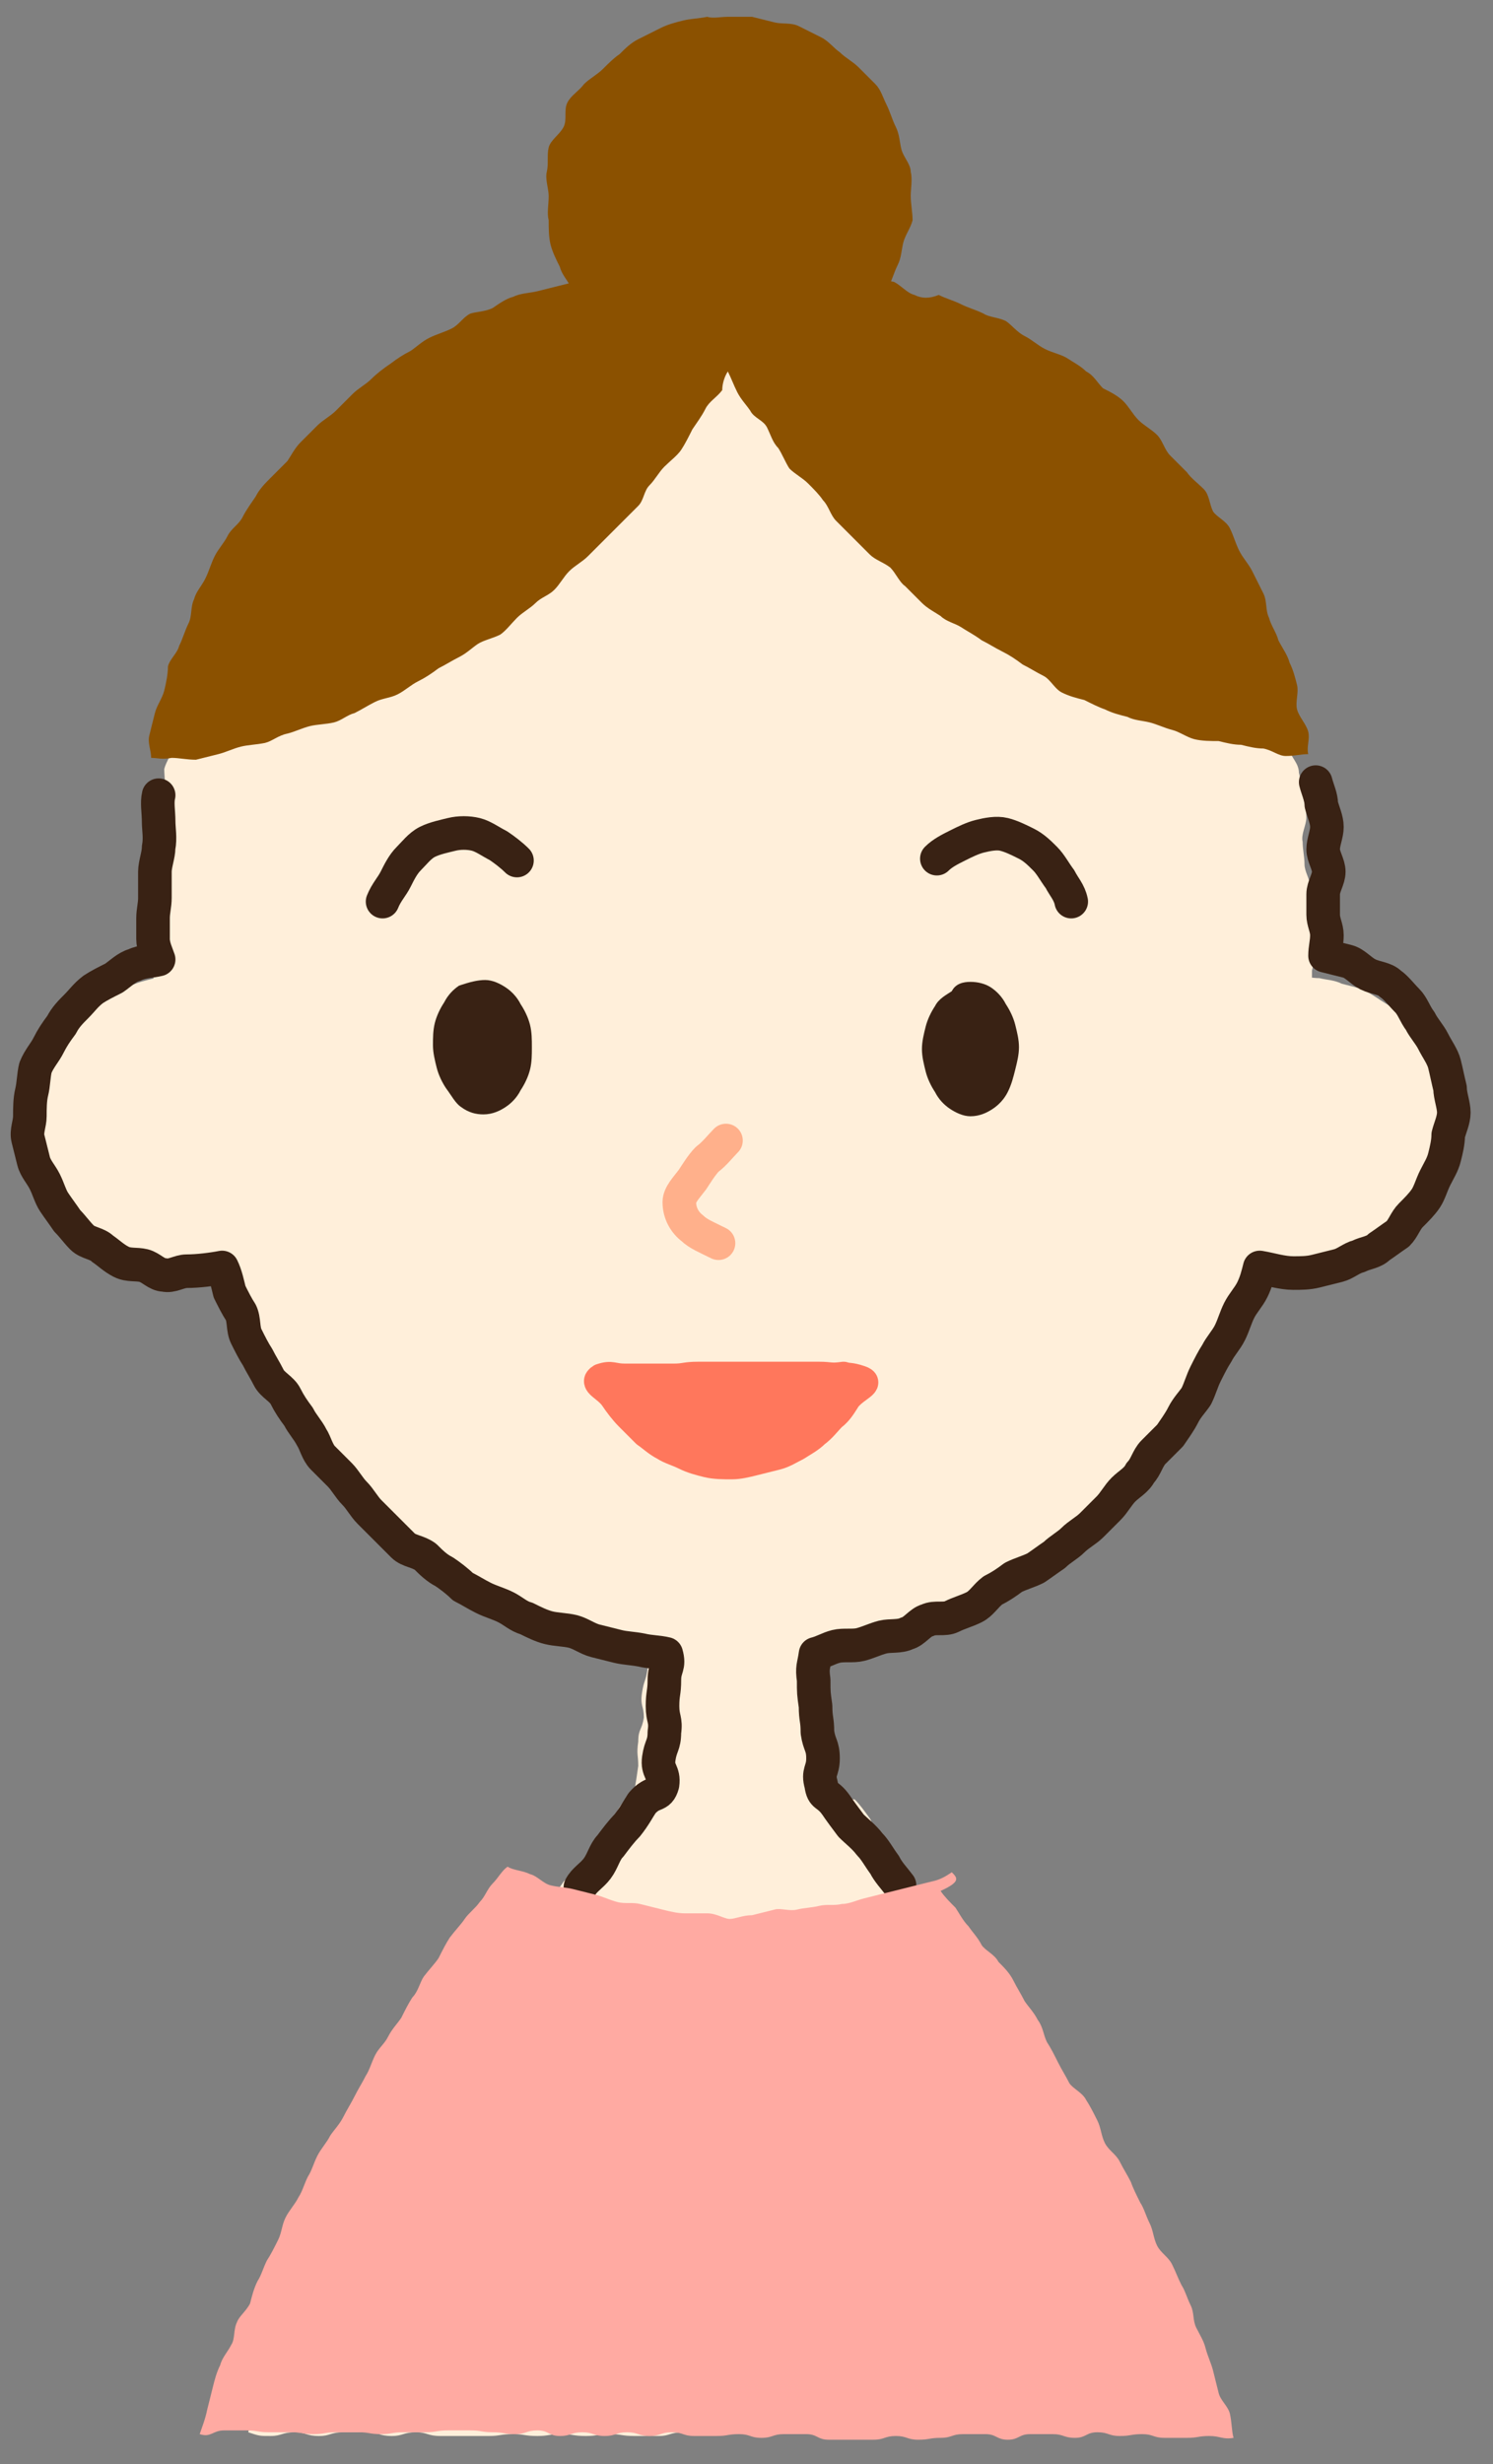 <?xml version="1.0" encoding="utf-8"?>
<!-- Generator: Adobe Illustrator 24.1.2, SVG Export Plug-In . SVG Version: 6.00 Build 0)  -->
<svg version="1.1" id="レイヤー_1" xmlns="http://www.w3.org/2000/svg" xmlns:xlink="http://www.w3.org/1999/xlink" x="0px"
	 y="0px" viewBox="0 0 80 132" style="enable-background:new 0 0 80 132;" xml:space="preserve">
<rect x="0" y="0" width="80" height="132" fill="#808080" stroke="none"/>
<style type="text/css">
	.st0{fill:#8B5100;}
	.st1{fill:#FFEFDA;}
	.st2{fill:#392214;}
	.st3{fill:none;stroke:#392214;stroke-width:1.8;stroke-linecap:round;stroke-linejoin:round;stroke-miterlimit:10;}
	.st4{fill:#FF775C;}
	.st5{fill:none;stroke:#FF775C;stroke-width:1.5;stroke-linecap:round;stroke-linejoin:round;stroke-miterlimit:10;}
	.st6{fill:#FFAAA2;}
	.st7{fill:none;stroke:#FFB08B;stroke-width:1.8;stroke-linecap:round;stroke-linejoin:round;stroke-miterlimit:10;}
</style>
<g>
	<path class="st0" d="M39,0.9c0.4,0,0.9,0,1.3,0c0.4,0.1,0.8,0.2,1.2,0.3c0.4,0.1,0.9,0,1.3,0.2C43.2,1.6,43.6,1.8,44,2
		c0.4,0.2,0.7,0.6,1,0.8c0.3,0.3,0.7,0.5,1,0.8c0.3,0.3,0.6,0.6,0.9,0.9c0.3,0.3,0.4,0.7,0.6,1.1c0.2,0.4,0.3,0.8,0.5,1.2
		c0.2,0.4,0.2,0.8,0.3,1.2c0.1,0.4,0.5,0.8,0.5,1.2c0.1,0.4,0,0.9,0,1.3c0,0.4,0.1,0.9,0.1,1.3c-0.1,0.4-0.4,0.8-0.5,1.2
		c-0.1,0.4-0.1,0.8-0.3,1.2c-0.2,0.4-0.3,0.8-0.5,1.2c-0.2,0.4-0.4,0.8-0.7,1.1c-0.3,0.3-0.8,0.5-1.1,0.8c-0.3,0.3-0.5,0.7-0.8,1
		c-0.3,0.3-0.6,0.6-1,0.8c-0.4,0.2-0.9,0.2-1.3,0.4c-0.4,0.2-0.8,0.2-1.2,0.3c-0.4,0.1-0.8,0.3-1.2,0.4c-0.4,0.1-0.8,0.2-1.3,0.2
		c-0.4,0-0.8-0.3-1.3-0.3c-0.4-0.1-0.9,0.1-1.3,0c-0.4-0.1-0.8-0.3-1.2-0.4c-0.4-0.2-0.7-0.5-1.1-0.7c-0.4-0.2-0.8-0.4-1.1-0.6
		c-0.3-0.3-0.6-0.6-0.9-0.9c-0.3-0.3-0.7-0.5-1-0.9c-0.3-0.3-0.3-0.8-0.5-1.2c-0.2-0.4-0.5-0.7-0.6-1.1c-0.2-0.4-0.4-0.8-0.5-1.2
		c-0.1-0.4-0.1-0.9-0.1-1.3c-0.1-0.4,0-0.8,0-1.3c0-0.4-0.2-0.9-0.1-1.3c0.1-0.4,0-0.9,0.1-1.3c0.1-0.4,0.6-0.7,0.8-1.1
		c0.2-0.4,0-0.9,0.2-1.3c0.2-0.4,0.6-0.6,0.9-1c0.3-0.3,0.7-0.5,1-0.8c0.3-0.3,0.6-0.6,0.9-0.8c0.3-0.3,0.6-0.6,1-0.8
		c0.4-0.2,0.8-0.4,1.2-0.6c0.4-0.2,0.8-0.3,1.2-0.4c0.4-0.1,0.8-0.1,1.3-0.2C38.2,1,38.6,0.9,39,0.9z"/>
</g>
<g>
	<path class="st1" d="M70.4,48.4c0,0.4,0.1,0.8,0.1,1.2c0,0.4-0.1,0.8-0.1,1.2c0,0.4,0,0.8-0.1,1.2c0,0.4,0,0.8-0.1,1.2
		c0,0.4-0.2,0.8-0.2,1.2c0,0.4,0.1,0.8,0,1.2c0,0.4-0.1,0.8-0.1,1.2c-0.1,0.4-0.2,0.8-0.2,1.2c-0.1,0.4-0.2,0.8-0.3,1.2
		c-0.1,0.4,0.1,0.9,0,1.3c-0.1,0.4-0.4,0.8-0.5,1.2c-0.1,0.4-0.2,0.8-0.3,1.2c-0.1,0.4,0,0.8-0.2,1.2c-0.1,0.4-0.5,0.7-0.6,1.1
		c-0.1,0.4-0.3,0.8-0.4,1.2c-0.1,0.4,0.1,0.9,0,1.3c-0.1,0.4-0.5,0.7-0.6,1.1c-0.2,0.4-0.3,0.8-0.4,1.2c-0.2,0.4-0.3,0.8-0.5,1.2
		c-0.2,0.4-0.4,0.7-0.6,1.1c-0.2,0.4-0.4,0.7-0.6,1.1c-0.2,0.4-0.4,0.7-0.6,1.1c-0.2,0.4-0.5,0.7-0.7,1c-0.2,0.3-0.6,0.6-0.8,0.9
		c-0.2,0.3-0.6,0.6-0.8,0.9c-0.3,0.3-0.4,0.7-0.7,1c-0.3,0.3-0.5,0.6-0.8,0.9c-0.3,0.3-0.5,0.6-0.8,0.9c-0.3,0.3-0.7,0.5-1,0.8
		c-0.3,0.3-0.7,0.5-1,0.8c-0.3,0.3-0.5,0.7-0.8,1c-0.3,0.3-0.7,0.5-1,0.7c-0.3,0.2-0.8,0.3-1.1,0.6c-0.3,0.2-0.6,0.6-1,0.8
		c-0.4,0.2-0.7,0.5-1,0.7c-0.4,0.2-0.9,0-1.3,0.2c-0.4,0.2-0.7,0.5-1,0.7c-0.4,0.2-0.8,0.3-1.2,0.4c-0.4,0.1-0.8,0.3-1.2,0.5
		c-0.4,0.1-0.8,0.2-1.2,0.3c-0.4,0.1-0.8,0-1.2,0.1c-0.4,0.1-0.8,0.2-1.2,0.2c-0.4,0.1-0.8,0-1.2,0.1c-0.4,0-0.8,0.2-1.2,0.2
		c-0.4,0-0.8,0.3-1.2,0.3c-0.4,0-0.8,0.1-1.2,0.1c-0.4,0-0.8-0.4-1.2-0.4c-0.4,0-0.8,0.1-1.2,0.1c-0.4,0-0.8,0.1-1.3,0.1
		c-0.4,0-0.8-0.1-1.2-0.2c-0.4-0.1-0.8-0.4-1.2-0.5c-0.4-0.1-0.9,0.1-1.3,0c-0.4-0.1-0.8-0.2-1.2-0.3c-0.4-0.1-0.8-0.3-1.2-0.5
		c-0.4-0.1-0.7-0.4-1.1-0.6c-0.4-0.2-0.7-0.3-1.1-0.5c-0.4-0.2-0.8-0.3-1.1-0.5c-0.4-0.2-0.7-0.4-1.1-0.6c-0.4-0.2-0.8-0.3-1.1-0.5
		c-0.3-0.2-0.7-0.4-1.1-0.6c-0.3-0.2-0.6-0.5-1-0.8c-0.3-0.3-0.7-0.4-1-0.7c-0.3-0.3-0.4-0.8-0.7-1.1c-0.3-0.3-0.7-0.5-0.9-0.8
		c-0.3-0.3-0.6-0.6-0.8-0.9c-0.3-0.3-0.7-0.5-1-0.8c-0.3-0.3-0.5-0.6-0.8-1c-0.3-0.3-0.3-0.8-0.5-1.1c-0.2-0.3-0.5-0.7-0.7-1
		c-0.2-0.3-0.4-0.7-0.6-1.1c-0.2-0.4-0.3-0.8-0.5-1.1c-0.2-0.4-0.5-0.6-0.7-1c-0.2-0.4-0.4-0.7-0.6-1.1c-0.2-0.4-0.2-0.8-0.4-1.2
		c-0.2-0.4-0.5-0.7-0.6-1.1c-0.2-0.4-0.4-0.7-0.5-1.1c-0.1-0.4-0.1-0.9-0.2-1.2c-0.1-0.4-0.5-0.7-0.7-1.1c-0.1-0.4-0.2-0.8-0.3-1.2
		c-0.1-0.4-0.3-0.8-0.4-1.2c-0.1-0.4-0.2-0.8-0.3-1.2c-0.1-0.4-0.1-0.8-0.2-1.2c-0.1-0.4-0.1-0.8-0.1-1.2c-0.1-0.4-0.4-0.8-0.5-1.2
		C8.8,57.8,9.1,57.4,9,57c-0.1-0.4-0.4-0.8-0.5-1.2c-0.1-0.4,0-0.8,0-1.2c0-0.4,0-0.8,0-1.2c0-0.4-0.3-0.8-0.3-1.2
		c0-0.4,0-0.8,0-1.2c0-0.4,0.2-0.8,0.2-1.2c0-0.4-0.3-0.8-0.3-1.2c0-0.4,0-0.8,0-1.2c0-0.4,0.4-0.8,0.4-1.2c0-0.4-0.2-0.8-0.1-1.3
		c0-0.4,0.2-0.8,0.2-1.2c0-0.4,0.1-0.8,0.2-1.2c0.1-0.4,0-0.9,0-1.3c0.1-0.4,0.4-0.8,0.5-1.2c0.1-0.4,0.2-0.8,0.3-1.2
		c0.1-0.4,0.1-0.8,0.2-1.2c0.1-0.4,0.4-0.7,0.5-1.1c0.1-0.4,0.2-0.8,0.4-1.2c0.1-0.4,0.3-0.8,0.4-1.2c0.2-0.4,0.3-0.8,0.5-1.1
		c0.2-0.4,0.2-0.8,0.4-1.2c0.2-0.4,0.2-0.8,0.4-1.2c0.2-0.4,0.6-0.6,0.8-0.9c0.2-0.4,0.3-0.8,0.5-1.1c0.2-0.3,0.7-0.5,0.9-0.9
		c0.2-0.3,0.3-0.8,0.6-1.1c0.3-0.3,0.6-0.6,0.9-0.9c0.3-0.3,0.5-0.7,0.8-1c0.3-0.3,0.7-0.4,1-0.7c0.3-0.3,0.4-0.8,0.7-1.1
		c0.3-0.3,0.7-0.5,1-0.7c0.3-0.3,0.8-0.4,1.1-0.6c0.3-0.2,0.5-0.7,0.9-0.9c0.3-0.2,0.7-0.5,1-0.7c0.4-0.2,0.8-0.2,1.2-0.4
		c0.4-0.2,0.6-0.6,1-0.8c0.4-0.2,0.9,0,1.3-0.2c0.4-0.2,0.6-0.6,1-0.7c0.4-0.2,0.7-0.4,1.1-0.6c0.4-0.1,0.8-0.2,1.2-0.4
		c0.4-0.1,0.8-0.2,1.2-0.3c0.4-0.1,0.8-0.2,1.2-0.3c0.4-0.1,0.8-0.1,1.2-0.2c0.4-0.1,0.8,0,1.2-0.1c0.4-0.1,0.8-0.2,1.2-0.2
		c0.4,0,0.8-0.3,1.2-0.3c0.4,0,0.8,0,1.3,0c0.4,0,0.8,0,1.2,0c0.4,0,0.8,0.4,1.2,0.4c0.4,0,0.8-0.3,1.3-0.3c0.4,0,0.8,0.3,1.2,0.4
		c0.4,0,0.8,0.2,1.2,0.2c0.4,0.1,0.8,0.2,1.2,0.2c0.4,0.1,0.9-0.1,1.3,0c0.4,0.1,0.7,0.5,1.1,0.6c0.4,0.1,0.8,0.2,1.2,0.3
		c0.4,0.1,0.9,0,1.3,0.1c0.4,0.1,0.7,0.6,1,0.7c0.4,0.2,0.8,0.2,1.2,0.4c0.4,0.2,0.8,0.2,1.2,0.4c0.4,0.2,0.6,0.6,1,0.8
		c0.4,0.2,0.9,0.2,1.2,0.4c0.4,0.2,0.7,0.4,1.1,0.7c0.3,0.2,0.5,0.8,0.8,1c0.3,0.2,0.9,0.3,1.2,0.5c0.3,0.3,0.4,0.8,0.7,1.1
		c0.3,0.3,0.6,0.5,0.9,0.8c0.3,0.3,0.6,0.5,0.9,0.8c0.3,0.3,0.6,0.6,0.8,0.9c0.3,0.3,0.5,0.6,0.8,0.9c0.3,0.3,0.5,0.6,0.8,1
		c0.2,0.3,0.6,0.6,0.8,1c0.2,0.3,0.3,0.8,0.5,1.1c0.2,0.4,0.5,0.7,0.7,1c0.2,0.4,0.3,0.8,0.5,1.1c0.2,0.4,0.8,0.5,0.9,0.9
		c0.2,0.4,0.3,0.8,0.5,1.2c0.2,0.4,0,0.9,0.1,1.3c0.1,0.4,0.5,0.7,0.6,1.1c0.1,0.4,0.4,0.8,0.5,1.2c0.1,0.4,0,0.9,0.1,1.3
		c0.1,0.4,0.1,0.8,0.2,1.2c0.1,0.4,0.5,0.7,0.5,1.2c0.1,0.4,0.2,0.8,0.2,1.2c0.1,0.4,0.2,0.8,0.2,1.2c0,0.4-0.3,0.9-0.2,1.3
		c0,0.4,0.1,0.8,0.1,1.2c0,0.4,0.3,0.8,0.3,1.2C70.5,47.5,70.4,47.9,70.4,48.4z"/>
</g>
<g>
	<path class="st1" d="M10.4,52.2c0.4,0,0.8,0.1,1.2,0.1c0.4,0.1,0.8,0.1,1.2,0.2c0.4,0.1,0.8,0.2,1.1,0.4c0.4,0.2,0.7,0.4,1,0.6
		c0.3,0.2,0.6,0.5,0.9,0.7c0.3,0.3,0.6,0.5,0.9,0.8c0.3,0.3,0.5,0.7,0.7,1c0.2,0.3,0.4,0.7,0.6,1c0.2,0.4,0.2,0.8,0.4,1.1
		c0.1,0.4,0.3,0.7,0.3,1.1c0.1,0.4,0,0.8,0,1.2c0,0.4-0.1,0.8-0.1,1.2c-0.1,0.4-0.1,0.8-0.2,1.2c-0.1,0.4-0.2,0.8-0.4,1.1
		c-0.2,0.4-0.4,0.7-0.6,1c-0.2,0.3-0.4,0.7-0.7,1c-0.3,0.3-0.6,0.6-0.9,0.8c-0.3,0.3-0.6,0.5-0.9,0.7c-0.3,0.2-0.7,0.4-1.1,0.5
		c-0.4,0.2-0.7,0.3-1.1,0.4c-0.4,0.1-0.8,0.2-1.2,0.3c-0.4,0.1-0.8,0.1-1.2,0.1c-0.4,0-0.8-0.1-1.2-0.1c-0.4-0.1-0.8-0.1-1.2-0.3
		c-0.4-0.1-0.8-0.2-1.1-0.3c-0.4-0.2-0.7-0.4-1-0.6c-0.3-0.2-0.6-0.5-0.9-0.7c-0.3-0.3-0.6-0.5-0.9-0.8c-0.3-0.3-0.5-0.6-0.7-1
		C3.2,64.8,3,64.4,2.8,64c-0.2-0.4-0.4-0.7-0.5-1.1c-0.1-0.4-0.1-0.8-0.2-1.2c-0.1-0.4-0.1-0.8-0.1-1.2c0-0.4-0.1-0.8,0-1.2
		c0.1-0.4,0.2-0.8,0.3-1.1c0.1-0.4,0.2-0.8,0.4-1.1c0.2-0.4,0.3-0.7,0.6-1.1c0.2-0.3,0.5-0.7,0.7-1c0.3-0.3,0.5-0.6,0.8-0.9
		c0.3-0.3,0.7-0.4,1-0.6c0.3-0.2,0.7-0.4,1-0.6c0.4-0.2,0.7-0.3,1.1-0.4c0.4-0.1,0.8-0.2,1.2-0.3C9.6,52.3,10,52.2,10.4,52.2z"/>
</g>
<g>
	<path class="st1" d="M69.5,52.3c0.4,0,0.8,0.1,1.2,0.1c0.4,0.1,0.8,0.1,1.2,0.3c0.4,0.1,0.8,0.2,1.1,0.3c0.4,0.2,0.7,0.4,1,0.6
		c0.3,0.2,0.7,0.4,1,0.7c0.3,0.3,0.5,0.6,0.8,0.9c0.3,0.3,0.5,0.6,0.7,0.9c0.2,0.3,0.4,0.7,0.6,1c0.2,0.4,0.3,0.7,0.4,1.1
		c0.1,0.4,0.2,0.8,0.3,1.2c0.1,0.4,0,0.8,0,1.2c0,0.4,0,0.8-0.1,1.2c-0.1,0.4-0.2,0.8-0.3,1.2c-0.1,0.4-0.2,0.8-0.4,1.1
		c-0.2,0.4-0.4,0.7-0.6,1c-0.2,0.3-0.5,0.6-0.7,0.9c-0.3,0.3-0.5,0.6-0.8,0.9c-0.3,0.3-0.7,0.4-1,0.6c-0.3,0.2-0.7,0.4-1,0.6
		c-0.4,0.2-0.7,0.3-1.1,0.4c-0.4,0.1-0.8,0.2-1.2,0.3c-0.4,0.1-0.8,0.1-1.2,0.1c-0.4,0-0.8,0-1.2,0c-0.4-0.1-0.8-0.2-1.2-0.3
		c-0.4-0.1-0.8-0.2-1.1-0.4c-0.4-0.2-0.7-0.4-1-0.6c-0.3-0.2-0.7-0.4-1-0.7c-0.3-0.3-0.6-0.5-0.9-0.8c-0.3-0.3-0.5-0.6-0.7-1
		c-0.2-0.3-0.3-0.7-0.5-1.1c-0.2-0.4-0.3-0.7-0.4-1.1c-0.1-0.4-0.3-0.8-0.3-1.2c-0.1-0.4,0-0.8,0-1.2c0-0.4,0-0.8,0.1-1.2
		c0.1-0.4,0.1-0.8,0.2-1.2c0.1-0.4,0.2-0.8,0.4-1.1c0.2-0.4,0.4-0.7,0.6-1c0.2-0.3,0.5-0.6,0.7-0.9c0.3-0.3,0.5-0.6,0.8-0.8
		c0.3-0.3,0.6-0.5,0.9-0.7c0.3-0.2,0.7-0.4,1-0.6c0.4-0.2,0.7-0.3,1.1-0.4c0.4-0.1,0.8-0.2,1.2-0.3C68.7,52.3,69.1,52.3,69.5,52.3z"
		/>
</g>
<g>
	<path class="st2" d="M26,52.5c0.4,0,0.8,0.2,1.1,0.4c0.3,0.2,0.6,0.5,0.8,0.9c0.2,0.3,0.4,0.7,0.5,1.1c0.1,0.4,0.1,0.8,0.1,1.2
		c0,0.4,0,0.8-0.1,1.2c-0.1,0.4-0.3,0.8-0.5,1.1c-0.2,0.4-0.5,0.7-0.8,0.9c-0.3,0.2-0.7,0.4-1.2,0.4c-0.4,0-0.8-0.1-1.2-0.4
		c-0.3-0.2-0.5-0.6-0.8-1c-0.2-0.3-0.4-0.7-0.5-1.1c-0.1-0.4-0.2-0.8-0.2-1.2c0-0.4,0-0.8,0.1-1.2c0.1-0.4,0.3-0.8,0.5-1.1
		c0.2-0.4,0.5-0.7,0.8-0.9C25.2,52.6,25.6,52.5,26,52.5z"/>
</g>
<g>
	<path class="st3" d="M27.7,46.1c-0.3-0.3-0.7-0.6-1-0.8c-0.4-0.2-0.8-0.5-1.2-0.6c-0.4-0.1-0.9-0.1-1.3,0c-0.4,0.1-0.9,0.2-1.3,0.4
		c-0.4,0.2-0.7,0.6-1,0.9c-0.3,0.3-0.5,0.7-0.7,1.1c-0.2,0.4-0.5,0.7-0.7,1.2"/>
</g>
<g>
	<path class="st2" d="M52,52.6c0.4,0,0.8,0.1,1.1,0.3c0.3,0.2,0.6,0.5,0.8,0.9c0.2,0.3,0.4,0.7,0.5,1.1c0.1,0.4,0.2,0.8,0.2,1.2
		c0,0.4-0.1,0.8-0.2,1.2c-0.1,0.4-0.2,0.8-0.4,1.2c-0.2,0.4-0.5,0.7-0.8,0.9c-0.3,0.2-0.7,0.4-1.2,0.4c-0.4,0-0.8-0.2-1.1-0.4
		c-0.3-0.2-0.6-0.5-0.8-0.9c-0.2-0.3-0.4-0.7-0.5-1.1c-0.1-0.4-0.2-0.8-0.2-1.2c0-0.4,0.1-0.8,0.2-1.2c0.1-0.4,0.3-0.8,0.5-1.1
		c0.2-0.4,0.6-0.6,0.9-0.8C51.2,52.7,51.6,52.6,52,52.6z"/>
</g>
<g>
	<path class="st3" d="M50.2,46c0.3-0.3,0.7-0.5,1.1-0.7c0.4-0.2,0.8-0.4,1.2-0.5c0.4-0.1,0.9-0.2,1.3-0.1c0.4,0.1,0.8,0.3,1.2,0.5
		c0.4,0.2,0.7,0.5,1,0.8c0.3,0.3,0.5,0.7,0.8,1.1c0.2,0.4,0.5,0.7,0.6,1.2"/>
</g>
<g>
	<path class="st4" d="M46.1,73.9c0.6,0.2-0.2,0.4-0.7,1c-0.2,0.3-0.4,0.7-0.8,1c-0.3,0.3-0.5,0.6-0.9,0.9c-0.3,0.3-0.7,0.5-1,0.7
		c-0.4,0.2-0.7,0.4-1.1,0.5c-0.4,0.1-0.8,0.2-1.2,0.3c-0.4,0.1-0.8,0.2-1.2,0.2c-0.4,0-0.9,0-1.3-0.1c-0.4-0.1-0.8-0.2-1.2-0.4
		c-0.4-0.2-0.8-0.3-1.1-0.5c-0.4-0.2-0.7-0.5-1-0.7c-0.3-0.3-0.6-0.6-0.9-0.9c-0.3-0.3-0.6-0.7-0.8-1c-0.4-0.6-1.2-0.8-0.7-1.1
		c0.6-0.2,0.6,0,1.3,0c0.6,0,0.6,0,1.3,0c0.6,0,0.6,0,1.3,0c0.6,0,0.6-0.1,1.3-0.1c0.6,0,0.6,0,1.3,0c0.6,0,0.6,0,1.3,0
		c0.6,0,0.6,0,1.3,0c0.6,0,0.6,0,1.3,0c0.6,0,0.6,0,1.3,0c0.6,0,0.6,0.1,1.3,0C45.5,73.8,45.5,73.7,46.1,73.9z"/>
	<path class="st5" d="M46.1,73.9c0.6,0.2-0.2,0.4-0.7,1c-0.2,0.3-0.4,0.7-0.8,1c-0.3,0.3-0.5,0.6-0.9,0.9c-0.3,0.3-0.7,0.5-1,0.7
		c-0.4,0.2-0.7,0.4-1.1,0.5c-0.4,0.1-0.8,0.2-1.2,0.3c-0.4,0.1-0.8,0.2-1.2,0.2c-0.4,0-0.9,0-1.3-0.1c-0.4-0.1-0.8-0.2-1.2-0.4
		c-0.4-0.2-0.8-0.3-1.1-0.5c-0.4-0.2-0.7-0.5-1-0.7c-0.3-0.3-0.6-0.6-0.9-0.9c-0.3-0.3-0.6-0.7-0.8-1c-0.4-0.6-1.2-0.8-0.7-1.1
		c0.6-0.2,0.6,0,1.3,0c0.6,0,0.6,0,1.3,0c0.6,0,0.6,0,1.3,0c0.6,0,0.6-0.1,1.3-0.1c0.6,0,0.6,0,1.3,0c0.6,0,0.6,0,1.3,0
		c0.6,0,0.6,0,1.3,0c0.6,0,0.6,0,1.3,0c0.6,0,0.6,0,1.3,0c0.6,0,0.6,0.1,1.3,0C45.5,73.8,45.5,73.7,46.1,73.9z"/>
</g>
<g>
	<path class="st1" d="M44.2,95.9c-0.1-0.6,0-0.6-0.1-1.3C44.1,94,44,94,44,93.3c-0.1-0.7-0.2-0.6-0.3-1.3c-0.1-0.7,0-0.7-0.1-1.3
		c-0.1-0.7,0.1-0.7,0.1-1.3c-0.1-0.7-0.1-0.7-0.1-1.3c-0.1-0.7-0.2-0.6-0.3-1.3c-0.1-0.7,0.2-0.7,0.1-1.3c-0.1-0.7-0.1-0.6-0.2-1.3
		c-0.1-0.7,0-0.7-0.1-1.3c-0.1-0.7,0.4-0.9-0.1-1.3c-0.5-0.4-0.7-0.1-1.3-0.1c-0.7,0-0.7-0.1-1.3-0.1c-0.7,0-0.7,0.1-1.3,0.1
		c-0.7,0-0.7-0.1-1.3-0.1c-0.7,0-0.7,0-1.3,0c-0.7,0-0.9-0.4-1.4,0.1c-0.5,0.4,0,0.7-0.1,1.4c-0.1,0.7-0.1,0.7-0.1,1.3
		c-0.1,0.7,0,0.7,0,1.3c-0.1,0.7-0.1,0.7-0.1,1.3c-0.1,0.7,0,0.7,0,1.3c-0.1,0.7,0,0.7-0.1,1.3c-0.1,0.7-0.2,0.6-0.3,1.3
		c-0.1,0.7,0.1,0.7,0.1,1.3c-0.1,0.7-0.3,0.6-0.3,1.3c-0.1,0.7,0,0.7,0,1.3c-0.1,0.7-0.1,0.7-0.2,1.3c-0.2,0.2-0.5,0.5-0.8,0.9
		c-0.2,0.3-0.3,0.8-0.6,1.1c-0.2,0.3-0.5,0.7-0.7,1c-0.2,0.3-0.5,0.6-0.8,1c-0.2,0.3-0.6,0.6-0.9,0.9c-0.2,0.3-0.5,0.7-0.7,1
		c-0.2,0.3-0.4,0.8-0.6,1.1c-0.2,0.3-0.6,0.6-0.8,1c-0.2,0.3-0.4,0.8-0.6,1.1c-0.2,0.3-0.6,0.6-0.8,1c-0.2,0.3-0.5,0.7-0.7,1
		c-0.2,0.3-0.5,0.7-0.7,1.1c-0.2,0.3-0.5,0.7-0.8,1c-0.2,0.4-0.3,0.8-0.6,1.1c-0.2,0.4-0.6,0.6-0.8,1c-0.2,0.4-0.4,0.8-0.6,1.1
		c-0.2,0.4-0.4,0.8-0.6,1.1c-0.2,0.4-0.4,0.7-0.7,1.1c-0.2,0.4-0.6,0.6-0.8,1c-0.2,0.4-0.3,0.8-0.5,1.2c-0.2,0.4-0.3,0.8-0.5,1.2
		c-0.2,0.4-0.6,0.6-0.8,1c-0.2,0.4-0.4,0.8-0.6,1.1c-0.2,0.4-0.3,0.8-0.5,1.2c-0.2,0.4-0.4,0.7-0.6,1.1c-0.2,0.4-0.4,0.8-0.6,1.1
		c-0.2,0.4-0.3,0.8-0.5,1.2c-0.2,0.4-0.5,0.7-0.6,1.1c-0.2,0.4-0.3,0.8-0.5,1.2c-0.2,0.4-0.2,0.8-0.4,1.2c-0.2,0.4-0.5,0.7-0.6,1.1
		c-0.2,0.4-0.3,0.7-0.4,1.1c0.6,0.2,0.6,0.2,1.2,0.2c0.6,0,0.6-0.2,1.3-0.2c0.6,0,0.6,0.2,1.3,0.2c0.6,0,0.6-0.2,1.3-0.2
		c0.6,0,0.6,0,1.3,0c0.6,0,0.6,0.2,1.3,0.2c0.6,0,0.6-0.2,1.3-0.2c0.6,0,0.6,0.2,1.3,0.2c0.6,0,0.6,0,1.3,0c0.6,0,0.6,0,1.3,0
		c0.6,0,0.6-0.1,1.3-0.1c0.6,0,0.6,0.1,1.3,0.1c0.6,0,0.6-0.1,1.3-0.1c0.6,0,0.6,0.1,1.3,0.1c0.6,0,0.6-0.1,1.3-0.1
		c0.6,0,0.6,0.1,1.3,0.1c0.6,0,0.6,0,1.3,0c0.6,0,0.6-0.2,1.3-0.2c0.6,0,0.6-0.1,1.3-0.1c0.6,0,0.6,0.1,1.3,0.1c0.3,0,0.3,0,0.6,0
		c0.6,0,0.6,0.2,1.3,0.2c0.6,0,0.6-0.3,1.3-0.3c0.6,0,0.6,0.1,1.3,0.1c0.6,0,0.6,0.1,1.3,0.1c0.6,0,0.6-0.2,1.3-0.2
		c0.6,0,0.6,0,1.3,0c0.6,0,0.6-0.1,1.3-0.1c0.6,0,0.6,0,1.3,0c0.6,0,0.6,0.1,1.3,0.1c0.6,0,0.6,0.1,1.3,0.1c0.6,0,0.6,0.1,1.3,0.1
		c0.6,0,0.6-0.2,1.3-0.2c0.6,0,0.6,0.1,1.3,0.1c0.6,0,0.6-0.1,1.3-0.1c0.6,0,0.6-0.1,1.3-0.1c0.6,0,0.6,0.2,1.3,0.2
		c0.6,0,0.6,0,1.3,0c0.6,0,0.6-0.1,1.3-0.1c0.6,0,0.6,0,1.3,0s0.6,0.2,1.3,0c-0.1-0.4-0.3-0.7-0.4-1.1c-0.2-0.4-0.2-0.8-0.4-1.2
		c-0.2-0.4-0.4-0.7-0.6-1.1c-0.2-0.4-0.4-0.7-0.6-1.1c-0.2-0.4-0.2-0.8-0.4-1.2c-0.2-0.4-0.4-0.8-0.6-1.1c-0.2-0.4-0.5-0.7-0.7-1.1
		c-0.2-0.4-0.3-0.8-0.5-1.2c-0.2-0.4-0.4-0.7-0.6-1.1c-0.2-0.4-0.4-0.7-0.6-1.1c-0.2-0.4-0.2-0.8-0.4-1.2c-0.2-0.4-0.4-0.7-0.6-1.1
		c-0.2-0.4-0.7-0.6-0.9-1c-0.2-0.4-0.2-0.9-0.4-1.2c-0.2-0.4-0.6-0.6-0.9-1c-0.2-0.4-0.4-0.8-0.6-1.1c-0.2-0.4-0.5-0.7-0.8-1
		c-0.2-0.4-0.4-0.8-0.6-1.1c-0.2-0.4-0.4-0.7-0.7-1.1c-0.2-0.4-0.3-0.8-0.5-1.2c-0.2-0.4-0.6-0.6-0.8-1c-0.2-0.4-0.5-0.7-0.7-1.1
		c-0.2-0.4-0.6-0.6-0.9-0.9c-0.2-0.4-0.4-0.8-0.6-1.1c-0.2-0.4-0.5-0.7-0.8-1c-0.3-0.4-0.5-0.7-0.7-1.1c-0.3-0.4-0.6-0.6-0.8-1
		c-0.3-0.4-0.4-0.8-0.7-1.1c-0.3-0.4-0.6-0.6-0.9-1c-0.3-0.4-0.3-0.9-0.5-1.2c-0.3-0.4-0.5-0.7-0.8-1C44.7,96.4,44.4,96.2,44.2,95.9
		z"/>
</g>
<g>
	<path class="st3" d="M48.2,101c-0.3-0.4-0.6-0.7-0.8-1.1c-0.3-0.4-0.5-0.8-0.8-1.1c-0.3-0.4-0.7-0.7-1-1c-0.3-0.4-0.6-0.8-0.8-1.1
		c-0.5-0.7-0.7-0.4-0.8-1.1c-0.2-0.7,0.1-0.7,0.1-1.4c0-0.7-0.2-0.7-0.3-1.4c0-0.7-0.1-0.7-0.1-1.4c-0.1-0.7-0.1-0.7-0.1-1.4
		c-0.1-0.7,0-0.7,0.1-1.4c0.4-0.1,0.7-0.3,1.1-0.4c0.4-0.1,0.9,0,1.3-0.1c0.4-0.1,0.8-0.3,1.2-0.4c0.4-0.1,0.9,0,1.3-0.2
		c0.4-0.1,0.7-0.6,1.1-0.7c0.4-0.2,0.9,0,1.3-0.2c0.4-0.2,0.8-0.3,1.2-0.5c0.4-0.2,0.6-0.6,1-0.9c0.4-0.2,0.7-0.4,1.1-0.7
		c0.4-0.2,0.8-0.3,1.2-0.5c0.3-0.2,0.7-0.5,1-0.7c0.3-0.3,0.7-0.5,1-0.8c0.3-0.3,0.7-0.5,1-0.8c0.3-0.3,0.6-0.6,0.9-0.9
		c0.3-0.3,0.5-0.7,0.8-1c0.3-0.3,0.7-0.5,0.9-0.9c0.3-0.3,0.4-0.8,0.7-1.1c0.3-0.3,0.6-0.6,0.9-0.9c0.2-0.3,0.5-0.7,0.7-1.1
		c0.2-0.4,0.5-0.7,0.7-1c0.2-0.4,0.3-0.8,0.5-1.2c0.2-0.4,0.4-0.8,0.6-1.1c0.2-0.4,0.5-0.7,0.7-1.1c0.2-0.4,0.3-0.8,0.5-1.2
		c0.2-0.4,0.5-0.7,0.7-1.1c0.2-0.4,0.3-0.8,0.4-1.2c0.6,0.1,1.2,0.3,1.8,0.3c0.4,0,0.8,0,1.2-0.1c0.4-0.1,0.8-0.2,1.2-0.3
		c0.4-0.1,0.7-0.4,1.1-0.5c0.4-0.2,0.8-0.2,1.1-0.5c0.3-0.2,0.7-0.5,1-0.7c0.3-0.3,0.4-0.7,0.7-1c0.3-0.3,0.6-0.6,0.8-0.9
		c0.2-0.3,0.3-0.7,0.5-1.1c0.2-0.4,0.4-0.7,0.5-1.1c0.1-0.4,0.2-0.8,0.2-1.2c0.1-0.4,0.3-0.8,0.3-1.2c0-0.4-0.2-0.9-0.2-1.3
		c-0.1-0.4-0.2-0.9-0.3-1.3c-0.1-0.4-0.4-0.8-0.6-1.2c-0.2-0.4-0.5-0.7-0.7-1.1c-0.3-0.4-0.4-0.8-0.7-1.1c-0.3-0.3-0.6-0.7-0.9-0.9
		c-0.3-0.3-0.8-0.3-1.2-0.5c-0.4-0.2-0.7-0.6-1.1-0.7c-0.4-0.1-0.8-0.2-1.2-0.3c0-0.4,0.1-0.7,0.1-1.1c0-0.4-0.2-0.7-0.2-1.1
		c0-0.4,0-0.7,0-1.1c0-0.4,0.3-0.8,0.3-1.2c0-0.4-0.3-0.8-0.3-1.2c0-0.4,0.2-0.8,0.2-1.2c0-0.4-0.2-0.8-0.3-1.2
		c0-0.4-0.2-0.8-0.3-1.2"/>
</g>
<g>
	<path class="st3" d="M8.5,42.6c-0.1,0.4,0,0.9,0,1.4c0,0.4,0.1,0.9,0,1.4c0,0.4-0.2,0.9-0.2,1.3c0,0.4,0,0.9,0,1.4
		c0,0.4-0.1,0.7-0.1,1.1c0,0.4,0,0.7,0,1.1c0,0.4,0.2,0.8,0.3,1.1c-0.4,0.1-0.9,0.1-1.3,0.3c-0.4,0.1-0.8,0.5-1.1,0.7
		c-0.4,0.2-0.8,0.4-1.1,0.6c-0.4,0.3-0.6,0.6-0.9,0.9c-0.3,0.3-0.6,0.6-0.8,1c-0.3,0.4-0.5,0.7-0.7,1.1c-0.2,0.4-0.5,0.7-0.7,1.2
		c-0.1,0.4-0.1,0.9-0.2,1.3c-0.1,0.4-0.1,0.9-0.1,1.3c0,0.4-0.2,0.8-0.1,1.2c0.1,0.4,0.2,0.8,0.3,1.2c0.1,0.4,0.4,0.7,0.6,1.1
		c0.2,0.4,0.3,0.8,0.5,1.1c0.2,0.3,0.5,0.7,0.7,1c0.3,0.3,0.5,0.6,0.8,0.9c0.3,0.3,0.8,0.3,1.1,0.6c0.3,0.2,0.6,0.5,1,0.7
		c0.4,0.2,0.8,0.1,1.2,0.2c0.4,0.1,0.7,0.5,1.1,0.5c0.4,0.1,0.8-0.2,1.2-0.2c0.6,0,1.4-0.1,1.9-0.2c0.2,0.4,0.3,0.9,0.4,1.3
		c0.2,0.4,0.4,0.8,0.6,1.1c0.2,0.4,0.1,0.9,0.3,1.3c0.2,0.4,0.4,0.8,0.6,1.1c0.2,0.4,0.4,0.7,0.6,1.1c0.2,0.4,0.7,0.6,0.9,1
		c0.2,0.4,0.4,0.7,0.7,1.1c0.2,0.4,0.5,0.7,0.7,1.1c0.2,0.3,0.3,0.8,0.6,1.1c0.3,0.3,0.6,0.6,0.9,0.9c0.3,0.3,0.5,0.7,0.8,1
		c0.3,0.3,0.5,0.7,0.8,1c0.3,0.3,0.6,0.6,0.9,0.9c0.3,0.3,0.6,0.6,0.9,0.9c0.3,0.3,0.8,0.3,1.2,0.6c0.3,0.3,0.6,0.6,1,0.8
		c0.3,0.2,0.7,0.5,1,0.8c0.4,0.2,0.7,0.4,1.1,0.6c0.4,0.2,0.8,0.3,1.2,0.5c0.4,0.2,0.7,0.5,1.1,0.6c0.4,0.2,0.8,0.4,1.2,0.5
		c0.4,0.1,0.9,0.1,1.3,0.2c0.4,0.1,0.8,0.4,1.2,0.5c0.4,0.1,0.8,0.2,1.2,0.3c0.4,0.1,0.8,0.1,1.3,0.2c0.4,0.1,0.9,0.1,1.3,0.2
		c0.2,0.7-0.1,0.7-0.1,1.4c0,0.7-0.1,0.7-0.1,1.4c0,0.7,0.2,0.7,0.1,1.4c0,0.7-0.2,0.7-0.3,1.4s0.3,0.7,0.2,1.4
		c-0.2,0.7-0.5,0.3-1.1,1c-0.2,0.3-0.4,0.7-0.8,1.2c-0.3,0.3-0.6,0.7-0.9,1.1c-0.3,0.3-0.4,0.8-0.7,1.2c-0.3,0.4-0.7,0.6-0.9,1"/>
</g>
<g>
	<path class="st6" d="M51,100.3c-0.3,0.2-0.6,0.4-1.1,0.5c-0.4,0.1-0.8,0.2-1.2,0.3c-0.4,0.1-0.8,0.2-1.2,0.3
		c-0.4,0.1-0.8,0.2-1.2,0.3c-0.4,0.1-0.8,0.3-1.2,0.3c-0.4,0.1-0.8,0-1.2,0.1c-0.4,0.1-0.8,0.1-1.2,0.2c-0.4,0.1-0.9-0.1-1.2,0
		c-0.4,0.1-0.8,0.2-1.2,0.3c-0.5,0-0.9,0.2-1.2,0.2c-0.3,0-0.7-0.3-1.2-0.3c-0.4,0-0.8,0-1.2,0c-0.4,0-0.8-0.1-1.2-0.2
		c-0.4-0.1-0.8-0.2-1.2-0.3c-0.4-0.1-0.8,0-1.2-0.1c-0.4-0.1-0.8-0.3-1.2-0.4c-0.4-0.1-0.8-0.2-1.2-0.3c-0.4-0.1-0.8-0.1-1.2-0.2
		c-0.4-0.1-0.7-0.5-1.1-0.6c-0.4-0.2-0.9-0.2-1.2-0.4c-0.3,0.2-0.5,0.6-0.8,0.9c-0.3,0.3-0.4,0.7-0.7,1c-0.2,0.3-0.6,0.6-0.8,0.9
		c-0.2,0.3-0.5,0.6-0.8,1c-0.2,0.3-0.4,0.7-0.6,1.1c-0.2,0.3-0.5,0.6-0.8,1c-0.2,0.3-0.3,0.8-0.6,1.1c-0.2,0.3-0.4,0.7-0.6,1.1
		c-0.2,0.3-0.5,0.6-0.7,1c-0.2,0.4-0.5,0.6-0.7,1c-0.2,0.4-0.3,0.8-0.5,1.1c-0.2,0.4-0.4,0.7-0.6,1.1c-0.2,0.4-0.4,0.7-0.6,1.1
		c-0.2,0.4-0.5,0.7-0.7,1c-0.2,0.4-0.5,0.7-0.7,1.1c-0.2,0.4-0.3,0.8-0.5,1.1c-0.2,0.4-0.3,0.8-0.5,1.1c-0.2,0.4-0.5,0.7-0.7,1.1
		c-0.2,0.4-0.2,0.8-0.4,1.2c-0.2,0.4-0.4,0.8-0.6,1.1c-0.2,0.4-0.3,0.8-0.5,1.1c-0.2,0.4-0.3,0.8-0.4,1.2c-0.2,0.4-0.6,0.7-0.7,1
		c-0.2,0.4-0.1,0.9-0.3,1.2c-0.2,0.4-0.5,0.7-0.6,1.1c-0.2,0.4-0.3,0.8-0.4,1.2c-0.1,0.4-0.2,0.8-0.3,1.2c-0.1,0.5-0.3,1-0.4,1.3
		c0.6,0.2,0.7-0.2,1.3-0.2c0.6,0,0.6,0,1.2,0c0.6,0,0.6,0.1,1.2,0.1c0.6,0,0.6,0,1.2,0c0.6,0,0.6,0.1,1.2,0.1c0.6,0,0.6-0.1,1.2-0.1
		c0.6,0,0.6,0,1.2,0c0.6,0,0.6,0.1,1.2,0.1c0.6,0,0.6-0.1,1.2-0.1c0.6,0,0.6,0,1.2,0c0.6,0,0.6-0.1,1.2-0.1c0.6,0,0.6,0,1.2,0
		c0.6,0,0.6,0.1,1.2,0.1c0.6,0,0.6,0.1,1.2,0.1c0.6,0,0.6-0.2,1.2-0.2c0.6,0,0.6,0.3,1.2,0.3c0.6,0,0.6-0.2,1.2-0.2
		c0.6,0,0.6,0.2,1.2,0.2c0.6,0,0.6-0.2,1.2-0.2c0.6,0,0.6,0.2,1.2,0.2c0.6,0,0.6-0.2,1.2-0.2c0.6,0,0.6,0.2,1.2,0.2
		c0.6,0,0.6,0,1.2,0c0.6,0,0.6-0.1,1.2-0.1c0.6,0,0.6,0.2,1.2,0.2c0.6,0,0.6-0.2,1.2-0.2c0.6,0,0.6,0,1.2,0c0.6,0,0.6,0.3,1.2,0.3
		c0.6,0,0.6,0,1.2,0c0.6,0,0.6,0,1.2,0c0.6,0,0.6-0.2,1.2-0.2c0.6,0,0.6,0.2,1.2,0.2c0.6,0,0.6-0.1,1.2-0.1c0.6,0,0.6-0.2,1.2-0.2
		c0.6,0,0.6,0,1.2,0c0.6,0,0.6,0.3,1.2,0.3c0.6,0,0.6-0.3,1.2-0.3c0.6,0,0.6,0,1.2,0c0.6,0,0.6,0.2,1.2,0.2c0.6,0,0.6-0.3,1.2-0.3
		c0.6,0,0.6,0.2,1.2,0.2c0.6,0,0.6-0.1,1.2-0.1c0.6,0,0.6,0.2,1.2,0.2c0.6,0,0.6,0,1.2,0c0.6,0,0.6-0.1,1.2-0.1s0.7,0.2,1.3,0.1
		c-0.1-0.3-0.1-0.9-0.2-1.3c-0.1-0.4-0.5-0.7-0.6-1.1c-0.1-0.4-0.2-0.8-0.3-1.2c-0.1-0.4-0.3-0.8-0.4-1.2c-0.1-0.4-0.3-0.7-0.5-1.1
		c-0.2-0.4-0.1-0.8-0.3-1.2c-0.2-0.4-0.3-0.8-0.5-1.1c-0.2-0.4-0.3-0.7-0.5-1.1c-0.2-0.4-0.6-0.6-0.8-1c-0.2-0.4-0.2-0.8-0.4-1.2
		c-0.2-0.4-0.3-0.8-0.5-1.1c-0.2-0.4-0.4-0.8-0.5-1.1c-0.2-0.4-0.4-0.7-0.6-1.1c-0.2-0.4-0.6-0.6-0.8-1c-0.2-0.4-0.2-0.8-0.4-1.2
		c-0.2-0.4-0.4-0.8-0.6-1.1c-0.2-0.4-0.7-0.6-0.9-0.9c-0.2-0.4-0.4-0.7-0.6-1.1c-0.2-0.4-0.4-0.8-0.6-1.1c-0.2-0.4-0.2-0.8-0.5-1.2
		c-0.2-0.4-0.5-0.7-0.7-1c-0.2-0.4-0.4-0.7-0.6-1.1c-0.2-0.4-0.5-0.7-0.8-1c-0.2-0.4-0.7-0.6-0.9-0.9c-0.2-0.4-0.5-0.7-0.7-1
		c-0.3-0.3-0.5-0.7-0.7-1c-0.3-0.3-0.6-0.6-0.8-0.9C51.5,100.8,51.3,100.6,51,100.3z"/>
</g>
<g>
	<path class="st7" d="M38.9,61.1c-0.3,0.3-0.6,0.7-1,1c-0.3,0.3-0.6,0.8-0.8,1.1c-0.3,0.4-0.7,0.8-0.7,1.2c0,0.6,0.3,1.1,0.7,1.4
		c0.3,0.3,0.8,0.5,1.4,0.8"/>
</g>
<g>
	<path class="st0" d="M39,19.9c0.2,0.4,0.3,0.7,0.5,1.1c0.2,0.4,0.5,0.7,0.7,1c0.2,0.4,0.7,0.5,0.9,0.9c0.2,0.4,0.3,0.8,0.6,1.1
		c0.2,0.3,0.4,0.8,0.6,1.1c0.3,0.3,0.7,0.5,1,0.8c0.3,0.3,0.6,0.6,0.8,0.9c0.3,0.3,0.4,0.8,0.7,1.1c0.3,0.3,0.6,0.6,0.9,0.9
		c0.3,0.3,0.6,0.6,0.9,0.9c0.3,0.3,0.7,0.4,1.1,0.7c0.3,0.3,0.5,0.8,0.8,1c0.3,0.3,0.6,0.6,0.9,0.9c0.3,0.3,0.7,0.5,1,0.7
		c0.3,0.3,0.8,0.4,1.1,0.6c0.3,0.2,0.7,0.4,1.1,0.7c0.4,0.2,0.7,0.4,1.1,0.6c0.4,0.2,0.7,0.4,1.1,0.7c0.4,0.2,0.7,0.4,1.1,0.6
		c0.4,0.2,0.6,0.7,1,0.9c0.4,0.2,0.8,0.3,1.2,0.4c0.4,0.2,0.8,0.4,1.1,0.5c0.4,0.2,0.8,0.3,1.2,0.4c0.4,0.2,0.8,0.2,1.2,0.3
		c0.4,0.1,0.8,0.3,1.2,0.4c0.4,0.1,0.8,0.4,1.2,0.5c0.4,0.1,0.9,0.1,1.3,0.1c0.4,0.1,0.8,0.2,1.2,0.2c0.4,0.1,0.8,0.2,1.2,0.2
		c0.5,0.1,0.8,0.4,1.2,0.4c0.5,0,0.8-0.1,1.2-0.1c-0.1-0.4,0.1-0.8,0-1.2c-0.1-0.4-0.5-0.8-0.6-1.2c-0.1-0.4,0.1-0.9,0-1.3
		c-0.1-0.4-0.2-0.8-0.4-1.2c-0.1-0.4-0.4-0.8-0.6-1.2c-0.1-0.4-0.4-0.8-0.5-1.2c-0.2-0.4-0.1-0.9-0.3-1.3c-0.2-0.4-0.4-0.8-0.6-1.2
		c-0.2-0.4-0.5-0.7-0.7-1.1c-0.2-0.4-0.3-0.8-0.5-1.2c-0.2-0.4-0.7-0.6-0.9-0.9c-0.2-0.4-0.2-0.9-0.5-1.2c-0.3-0.3-0.7-0.6-0.9-0.9
		c-0.3-0.3-0.6-0.6-0.9-0.9c-0.3-0.3-0.4-0.8-0.7-1.1c-0.3-0.3-0.7-0.5-1-0.8c-0.3-0.3-0.5-0.7-0.8-1c-0.3-0.3-0.7-0.5-1.1-0.7
		c-0.3-0.3-0.5-0.7-0.9-0.9c-0.3-0.3-0.7-0.5-1-0.7c-0.3-0.2-0.8-0.3-1.2-0.5c-0.4-0.2-0.7-0.5-1.1-0.7c-0.4-0.2-0.7-0.6-1-0.8
		c-0.4-0.2-0.9-0.2-1.2-0.4c-0.4-0.2-0.8-0.3-1.2-0.5c-0.4-0.2-0.8-0.3-1.2-0.5C49.8,16,49.4,16,49,15.8c-0.4-0.1-0.7-0.5-1.1-0.7
		c-0.4-0.1-0.9,0-1.3-0.1c-0.4-0.1-0.8-0.4-1.2-0.5c-0.4-0.1-0.8-0.2-1.3-0.2c-0.4-0.1-0.9,0.1-1.3,0.1c-0.4,0-0.8-0.1-1.3-0.2
		c-0.4,0-0.8-0.1-1.3-0.1c-0.4,0-0.8-0.2-1.3-0.2c-0.4,0-0.9,0.2-1.3,0.2c-0.4,0-0.8,0.2-1.3,0.2c-0.4,0-0.8,0-1.3,0.1
		c-0.4,0-0.9-0.1-1.3,0c-0.4,0.1-0.9,0-1.3,0.1c-0.4,0.1-0.8,0.4-1.2,0.5c-0.4,0.1-0.8,0.2-1.2,0.3c-0.4,0.1-0.8,0.2-1.2,0.3
		c-0.4,0.1-0.9,0.1-1.3,0.3c-0.4,0.1-0.8,0.4-1.1,0.6c-0.4,0.2-0.9,0.2-1.2,0.3c-0.4,0.2-0.6,0.6-1,0.8c-0.4,0.2-0.8,0.3-1.2,0.5
		c-0.4,0.2-0.7,0.5-1,0.7c-0.4,0.2-0.7,0.4-1.1,0.7c-0.3,0.2-0.7,0.5-1,0.8c-0.3,0.3-0.7,0.5-1,0.8c-0.3,0.3-0.6,0.6-0.9,0.9
		c-0.3,0.3-0.7,0.5-1,0.8c-0.3,0.3-0.6,0.6-0.9,0.9c-0.3,0.3-0.5,0.7-0.7,1c-0.3,0.3-0.6,0.6-0.9,0.9c-0.3,0.3-0.6,0.6-0.8,1
		c-0.2,0.3-0.5,0.7-0.7,1.1c-0.2,0.4-0.6,0.6-0.8,1c-0.2,0.4-0.5,0.7-0.7,1.1c-0.2,0.4-0.3,0.8-0.5,1.2c-0.2,0.4-0.5,0.7-0.6,1.1
		c-0.2,0.4-0.1,0.9-0.3,1.3c-0.2,0.4-0.3,0.8-0.5,1.2c-0.1,0.4-0.5,0.7-0.6,1.1C9,36.1,8.9,36.6,8.8,37c-0.1,0.4-0.4,0.8-0.5,1.2
		C8.2,38.6,8.1,39,8,39.4c-0.1,0.4,0.1,0.8,0.1,1.2c0.3,0,0.6,0.1,1.1,0c0.4,0,0.8,0.1,1.3,0.1c0.4-0.1,0.8-0.2,1.2-0.3
		c0.4-0.1,0.8-0.3,1.2-0.4c0.4-0.1,0.8-0.1,1.3-0.2c0.4-0.1,0.7-0.4,1.2-0.5c0.4-0.1,0.8-0.3,1.2-0.4c0.4-0.1,0.9-0.1,1.3-0.2
		c0.4-0.1,0.7-0.4,1.1-0.5c0.4-0.2,0.7-0.4,1.1-0.6c0.4-0.2,0.8-0.2,1.2-0.4c0.4-0.2,0.7-0.5,1.1-0.7c0.4-0.2,0.7-0.4,1.1-0.7
		c0.4-0.2,0.7-0.4,1.1-0.6c0.4-0.2,0.7-0.5,1-0.7c0.3-0.2,0.8-0.3,1.2-0.5c0.3-0.2,0.6-0.6,0.9-0.9c0.3-0.3,0.7-0.5,1-0.8
		c0.3-0.3,0.7-0.4,1-0.7c0.3-0.3,0.5-0.7,0.8-1c0.3-0.3,0.7-0.5,1-0.8c0.3-0.3,0.6-0.6,0.9-0.9c0.3-0.3,0.6-0.6,0.9-0.9
		c0.3-0.3,0.6-0.6,0.9-0.9c0.3-0.3,0.3-0.8,0.6-1.1c0.3-0.3,0.5-0.7,0.8-1c0.3-0.3,0.7-0.6,0.9-0.9c0.2-0.3,0.4-0.7,0.6-1.1
		c0.2-0.3,0.5-0.7,0.7-1.1c0.2-0.4,0.6-0.6,0.9-1C38.7,20.6,38.8,20.2,39,19.9z"/>
</g>
</svg>
